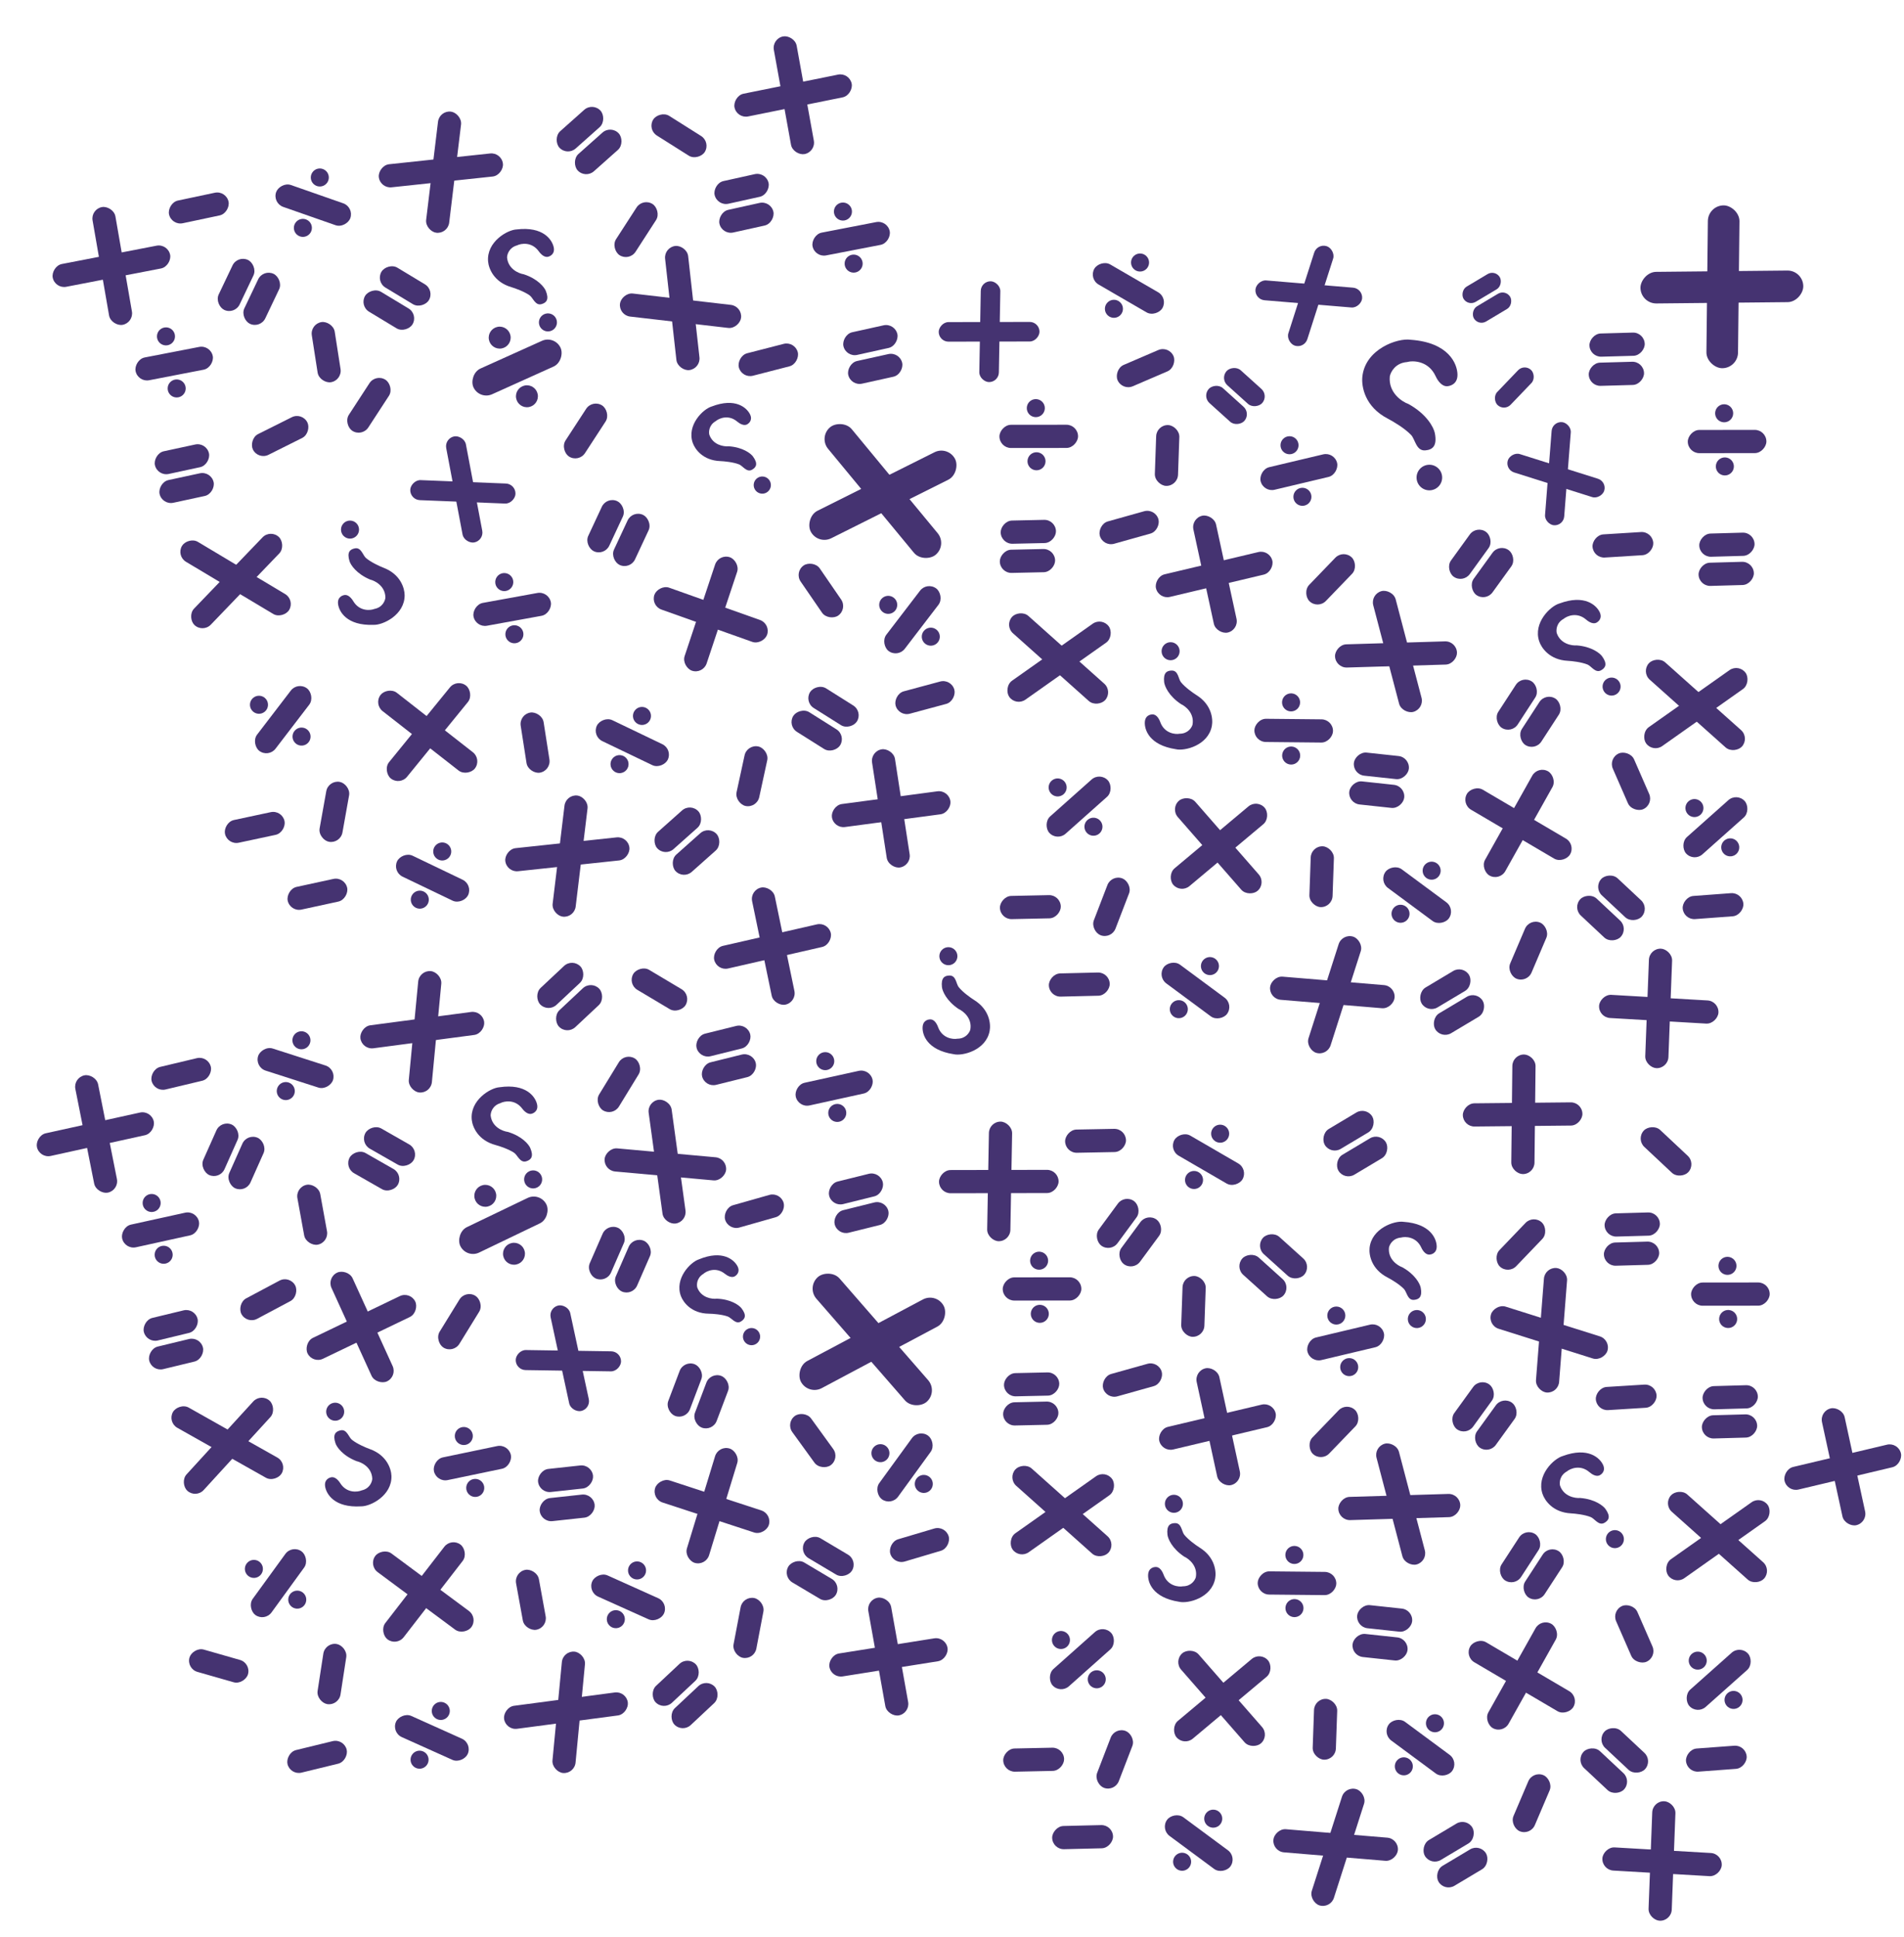 <svg width="1154" height="1174" viewBox="0 0 1154 1174" fill="none" xmlns="http://www.w3.org/2000/svg">
<rect width="36.892" height="14.063" rx="7.032" transform="matrix(0.154 0.988 0.988 -0.154 187.906 196.273)" fill="#453371"/>
<rect width="36.892" height="14.063" rx="7.032" transform="matrix(-0.968 0.249 0.249 0.968 481.774 206.641)" fill="#453371"/>
<rect width="36.892" height="14.063" rx="7.032" transform="matrix(0.566 0.824 0.824 -0.566 481.302 346.656)" fill="#453371"/>
<rect width="36.892" height="14.063" rx="7.032" transform="matrix(-0.965 0.26 0.26 0.965 576.595 411.184)" fill="#453371"/>
<rect width="36.892" height="14.063" rx="7.032" transform="matrix(-0.212 0.977 0.977 0.212 452.767 450.887)" fill="#453371"/>
<rect width="36.892" height="14.063" rx="7.032" transform="matrix(0.154 0.988 0.988 -0.154 314.517 432.895)" fill="#453371"/>
<rect width="36.892" height="14.063" rx="7.032" transform="matrix(-0.176 0.984 0.984 0.176 198.979 472.598)" fill="#453371"/>
<rect width="36.892" height="14.063" rx="7.032" transform="matrix(-0.978 0.209 0.209 0.978 170.978 490.707)" fill="#453371"/>
<rect width="36.892" height="14.063" rx="7.032" transform="matrix(-0.977 0.212 0.212 0.977 208.927 531.148)" fill="#453371"/>
<rect width="36.892" height="14.063" rx="7.032" transform="matrix(-0.546 0.838 0.838 0.546 359.081 241.887)" fill="#453371"/>
<rect width="36.892" height="14.063" rx="7.032" transform="matrix(-0.546 0.838 0.838 0.546 227.77 226.32)" fill="#453371"/>
<rect width="36.892" height="14.063" rx="7.032" transform="matrix(-0.894 0.447 0.447 0.894 183.15 249.695)" fill="#453371"/>
<rect width="36.892" height="14.063" rx="7.032" transform="matrix(-0.978 0.207 0.207 0.978 137.069 115.344)" fill="#453371"/>
<rect width="36.892" height="14.063" rx="7.032" transform="matrix(-0.543 0.84 0.84 0.543 389.622 119.836)" fill="#453371"/>
<rect width="36.892" height="14.063" rx="7.032" transform="matrix(0.846 0.534 0.534 -0.846 392.167 78.379)" fill="#453371"/>
<rect width="33.504" height="14.063" rx="7.032" transform="matrix(0.856 0.517 0.517 -0.856 227.598 170.645)" fill="#453371"/>
<rect width="33.504" height="14.063" rx="7.032" transform="matrix(0.856 0.517 0.517 -0.856 217.681 185.277)" fill="#453371"/>
<rect width="33.504" height="14.063" rx="7.032" transform="matrix(0.43 -0.903 -0.903 -0.43 142.236 190.816)" fill="#453371"/>
<rect width="33.504" height="14.063" rx="7.032" transform="matrix(0.43 -0.903 -0.903 -0.43 157.78 199.238)" fill="#453371"/>
<rect width="33.504" height="14.063" rx="7.032" transform="matrix(0.978 -0.211 -0.211 -0.978 95.377 288.711)" fill="#453371"/>
<rect width="33.504" height="14.063" rx="7.032" transform="matrix(0.978 -0.211 -0.211 -0.978 98.198 306.164)" fill="#453371"/>
<rect width="33.504" height="14.063" rx="7.032" transform="matrix(0.846 0.533 0.533 -0.846 487.261 425.324)" fill="#453371"/>
<rect width="33.504" height="14.063" rx="7.032" transform="matrix(0.846 0.533 0.533 -0.846 477.078 439.777)" fill="#453371"/>
<rect width="33.504" height="14.063" rx="7.032" transform="matrix(0.423 -0.906 -0.906 -0.423 366.31 337.043)" fill="#453371"/>
<rect width="33.504" height="14.063" rx="7.032" transform="matrix(0.423 -0.906 -0.906 -0.423 381.92 345.34)" fill="#453371"/>
<rect width="33.504" height="14.063" rx="7.032" transform="matrix(0.976 -0.216 -0.216 -0.976 512.711 216.59)" fill="#453371"/>
<rect width="33.504" height="14.063" rx="7.032" transform="matrix(0.976 -0.216 -0.216 -0.976 515.632 234.023)" fill="#453371"/>
<rect width="33.504" height="14.063" rx="7.032" transform="matrix(0.976 -0.216 -0.216 -0.976 434.646 124.98)" fill="#453371"/>
<rect width="33.504" height="14.063" rx="7.032" transform="matrix(0.976 -0.216 -0.216 -0.976 437.567 142.414)" fill="#453371"/>
<rect width="33.504" height="14.063" rx="7.032" transform="matrix(0.747 -0.665 -0.665 -0.747 343.667 94.664)" fill="#453371"/>
<rect width="33.504" height="14.063" rx="7.032" transform="matrix(0.747 -0.665 -0.665 -0.747 354.729 108.453)" fill="#453371"/>
<rect width="33.504" height="14.063" rx="7.032" transform="matrix(0.747 -0.665 -0.665 -0.747 402.965 519.246)" fill="#453371"/>
<rect width="33.504" height="14.063" rx="7.032" transform="matrix(0.747 -0.665 -0.665 -0.747 414.027 533.035)" fill="#453371"/>
<rect width="72.475" height="14.063" rx="7.032" transform="matrix(-0.982 0.19 0.19 0.982 101.785 147.551)" fill="#453371"/>
<rect width="72.475" height="14.063" rx="7.032" transform="matrix(0.171 0.985 0.985 -0.171 54.913 126.68)" fill="#453371"/>
<rect width="72.475" height="14.063" rx="7.032" transform="matrix(-0.788 -0.616 -0.616 0.788 292.135 460.191)" fill="#453371"/>
<rect width="72.475" height="14.063" rx="7.032" transform="matrix(-0.631 0.775 0.775 0.631 277.12 411.129)" fill="#453371"/>
<rect width="72.475" height="14.063" rx="7.032" transform="matrix(-0.152 -0.988 -0.988 0.152 552.4 524.629)" fill="#453371"/>
<rect width="72.475" height="14.063" rx="7.032" transform="matrix(-0.991 0.132 0.132 0.991 575.103 478.617)" fill="#453371"/>
<rect width="72.475" height="14.063" rx="7.032" transform="matrix(-0.98 0.198 0.198 0.98 514.808 43.824)" fill="#453371"/>
<rect width="72.475" height="14.063" rx="7.032" transform="matrix(0.178 0.984 0.984 -0.178 467.774 23.32)" fill="#453371"/>
<rect width="63.836" height="12.146" rx="6.073" transform="matrix(-0.999 -0.04 -0.04 0.999 312.668 293.273)" fill="#453371"/>
<rect width="65.371" height="12.146" rx="6.073" transform="matrix(0.186 0.983 0.983 -0.186 269.319 265.594)" fill="#453371"/>
<rect width="73.91" height="14.063" rx="7.032" transform="matrix(-0.993 -0.115 -0.115 0.993 449.965 185.574)" fill="#453371"/>
<rect width="75.687" height="14.063" rx="7.032" transform="matrix(0.111 0.994 0.994 -0.111 402.334 149.832)" fill="#453371"/>
<rect width="97.963" height="18.64" rx="9.32" transform="matrix(-0.894 0.447 0.447 0.894 574.735 269.898)" fill="#453371"/>
<rect width="100.319" height="18.64" rx="9.32" transform="matrix(0.637 0.771 0.771 -0.637 495.966 264.828)" fill="#453371"/>
<rect width="73.91" height="14.063" rx="7.032" transform="matrix(-0.693 0.721 0.721 0.693 163.987 320.586)" fill="#453371"/>
<rect width="75.687" height="14.063" rx="7.032" transform="matrix(0.858 0.513 0.513 -0.858 106.702 336.852)" fill="#453371"/>
<rect width="73.91" height="14.063" rx="7.032" transform="matrix(-0.12 0.993 0.993 0.12 342.98 481.266)" fill="#453371"/>
<rect width="75.687" height="14.063" rx="7.032" transform="matrix(0.994 -0.106 -0.106 -0.994 307.001 528.719)" fill="#453371"/>
<rect width="73.91" height="14.063" rx="7.032" transform="matrix(-0.12 0.993 0.993 0.12 266.316 66.805)" fill="#453371"/>
<rect width="75.687" height="14.063" rx="7.032" transform="matrix(0.994 -0.106 -0.106 -0.994 230.337 114.258)" fill="#453371"/>
<rect width="57.946" height="17.104" rx="8.552" transform="matrix(-0.912 0.411 0.411 0.912 336.267 203.031)" fill="#453371"/>
<circle cx="6.651" cy="6.651" r="6.651" transform="matrix(-0.982 0.189 0.189 0.982 308.136 196.824)" fill="#453371"/>
<circle cx="6.651" cy="6.651" r="6.651" transform="matrix(-0.982 0.189 0.189 0.982 324.64 232.355)" fill="#453371"/>
<rect width="47.645" height="14.063" rx="7.032" transform="matrix(-0.944 -0.33 -0.33 0.944 214.658 125.527)" fill="#453371"/>
<circle cx="5.469" cy="5.469" r="5.469" transform="matrix(-0.842 -0.539 -0.539 0.842 201.387 105.906)" fill="#453371"/>
<circle cx="5.469" cy="5.469" r="5.469" transform="matrix(-0.842 -0.539 -0.539 0.842 191.128 136.441)" fill="#453371"/>
<rect width="47.645" height="14.063" rx="7.032" transform="matrix(-0.982 0.19 0.19 0.982 127.626 208.902)" fill="#453371"/>
<circle cx="5.469" cy="5.469" r="5.469" transform="matrix(-0.999 -0.042 -0.042 0.999 106.289 198.621)" fill="#453371"/>
<circle cx="5.469" cy="5.469" r="5.469" transform="matrix(-0.999 -0.042 -0.042 0.999 112.78 230.172)" fill="#453371"/>
<rect width="47.645" height="14.063" rx="7.032" transform="matrix(-0.982 0.19 0.19 0.982 537.927 133.254)" fill="#453371"/>
<circle cx="5.469" cy="5.469" r="5.469" transform="matrix(-0.999 -0.042 -0.042 0.999 516.59 122.973)" fill="#453371"/>
<circle cx="5.469" cy="5.469" r="5.469" transform="matrix(-0.999 -0.042 -0.042 0.999 523.081 154.523)" fill="#453371"/>
<rect width="47.645" height="14.063" rx="7.032" transform="matrix(-0.608 0.794 0.794 0.608 561.909 352.379)" fill="#453371"/>
<circle cx="5.469" cy="5.469" r="5.469" transform="matrix(-0.775 0.632 0.632 0.775 539.128 358.855)" fill="#453371"/>
<circle cx="5.469" cy="5.469" r="5.469" transform="matrix(-0.775 0.632 0.632 0.775 564.929 378.141)" fill="#453371"/>
<rect width="47.645" height="14.063" rx="7.032" transform="matrix(-0.608 0.794 0.794 0.608 180.528 412.926)" fill="#453371"/>
<circle cx="5.469" cy="5.469" r="5.469" transform="matrix(-0.775 0.632 0.632 0.775 157.747 419.402)" fill="#453371"/>
<circle cx="5.469" cy="5.469" r="5.469" transform="matrix(-0.775 0.632 0.632 0.775 183.548 438.688)" fill="#453371"/>
<rect width="47.645" height="14.063" rx="7.032" transform="matrix(-0.984 0.179 0.179 0.984 332.612 358.094)" fill="#453371"/>
<circle cx="5.469" cy="5.469" r="5.469" transform="matrix(-0.999 -0.053 -0.053 0.999 311.389 347.574)" fill="#453371"/>
<circle cx="5.469" cy="5.469" r="5.469" transform="matrix(-0.999 -0.053 -0.053 0.999 317.524 379.199)" fill="#453371"/>
<rect width="47.645" height="14.063" rx="7.032" transform="matrix(-0.902 -0.433 -0.433 0.902 407.785 454.039)" fill="#453371"/>
<circle cx="5.469" cy="5.469" r="5.469" transform="matrix(-0.777 -0.629 -0.629 0.777 396.785 433.066)" fill="#453371"/>
<circle cx="5.469" cy="5.469" r="5.469" transform="matrix(-0.777 -0.629 -0.629 0.777 383.187 462.266)" fill="#453371"/>
<rect width="47.645" height="14.063" rx="7.032" transform="matrix(-0.902 -0.433 -0.433 0.902 286.727 536.172)" fill="#453371"/>
<circle cx="5.469" cy="5.469" r="5.469" transform="matrix(-0.777 -0.629 -0.629 0.777 275.726 515.199)" fill="#453371"/>
<circle cx="5.469" cy="5.469" r="5.469" transform="matrix(-0.777 -0.629 -0.629 0.777 262.128 544.398)" fill="#453371"/>
<circle cx="5.469" cy="5.469" r="5.469" transform="matrix(-0.982 0.189 0.189 0.982 216.48 314.547)" fill="#453371"/>
<path d="M215.123 332.308C218.959 331.571 219.917 336.555 221.819 338.178C224.863 340.775 230.209 343.196 232.501 344.081C242.811 348.063 245.225 356.491 245.244 360.73C245.297 372.654 232.033 378.911 226.416 378.664C209.986 379.275 205.484 370.487 204.904 366.09C204.324 361.694 207.857 360.753 208.624 360.606C210.926 360.164 212.935 362.352 214.111 364.322C217.864 370.602 224.49 370.018 226.949 369.015C231.86 368.072 233.421 364.059 233.589 362.17C233.519 355.183 227.384 351.959 224.325 351.221C216.016 347.726 212.543 342.347 211.845 340.094C210.169 334.688 212.054 332.897 215.123 332.308Z" fill="#453371"/>
<circle cx="5.212" cy="5.212" r="5.212" transform="matrix(0.867 -0.498 -0.498 -0.867 460.096 301.082)" fill="#453371"/>
<path d="M455.815 284.651C452.585 286.504 450.178 282.309 447.961 281.435C444.413 280.037 438.845 279.512 436.504 279.424C425.978 279.029 421.192 272.181 419.861 268.366C416.119 257.635 426.136 247.886 431.274 246.369C445.894 240.728 452.674 247.253 454.559 251.037C456.443 254.82 453.551 256.762 452.905 257.132C450.968 258.244 448.479 256.894 446.809 255.484C441.481 250.986 435.689 253.565 433.783 255.231C429.65 257.602 429.485 261.703 429.92 263.457C432.147 269.733 438.676 270.738 441.662 270.455C450.233 271.031 455.03 274.804 456.357 276.618C459.542 280.971 458.398 283.169 455.815 284.651Z" fill="#453371"/>
<circle cx="5.469" cy="5.469" r="5.469" transform="matrix(0.963 -0.269 -0.269 -0.963 328.301 202.125)" fill="#453371"/>
<path d="M328.191 184.311C324.429 185.361 323.063 180.473 321.034 179.013C317.786 176.675 312.259 174.704 309.901 174.01C299.298 170.892 296.198 162.692 295.829 158.468C294.793 146.59 307.496 139.26 313.114 139.043C329.438 137.079 334.65 145.466 335.59 149.8C336.53 154.135 333.087 155.363 332.335 155.573C330.077 156.203 327.895 154.188 326.56 152.323C322.303 146.373 315.747 147.501 313.379 148.703C308.563 150.048 307.337 154.176 307.326 156.072C307.972 163.03 314.352 165.737 317.461 166.22C326.03 169.019 329.935 174.093 330.816 176.28C332.931 181.53 331.201 183.47 328.191 184.311Z" fill="#453371"/>
<rect width="72.475" height="14.063" rx="7.032" transform="matrix(0.316 -0.949 -0.949 -0.316 426.08 408.688)" fill="#453371"/>
<rect width="72.475" height="14.063" rx="7.032" transform="matrix(-0.942 -0.335 -0.335 0.942 467.269 378.09)" fill="#453371"/>
<rect width="36.892" height="14.063" rx="7.032" transform="matrix(-0.035 0.999 0.999 0.035 700.985 257.355)" fill="#453371"/>
<rect width="36.892" height="14.063" rx="7.032" transform="matrix(-0.998 0.062 0.062 0.998 1001.6 321.988)" fill="#453371"/>
<rect width="36.892" height="14.063" rx="7.032" transform="matrix(0.4 0.916 0.916 -0.4 974.723 459.402)" fill="#453371"/>
<rect width="36.892" height="14.063" rx="7.032" transform="matrix(-0.997 0.074 0.074 0.997 1056.13 540.75)" fill="#453371"/>
<rect width="36.892" height="14.063" rx="7.032" transform="matrix(-0.392 0.92 0.92 0.392 927.034 556.375)" fill="#453371"/>
<rect width="36.892" height="14.063" rx="7.032" transform="matrix(-0.035 0.999 0.999 0.035 794.662 512.621)" fill="#453371"/>
<rect width="36.892" height="14.063" rx="7.032" transform="matrix(-0.359 0.933 0.933 0.359 673.709 529.812)" fill="#453371"/>
<rect width="36.892" height="14.063" rx="7.032" transform="matrix(-1 0.021 0.021 1 642.793 542.312)" fill="#453371"/>
<rect width="36.892" height="14.063" rx="7.032" transform="matrix(-1 0.024 0.024 1 672.43 589.188)" fill="#453371"/>
<rect width="36.892" height="14.063" rx="7.032" transform="matrix(-0.694 0.72 0.72 0.694 814.218 332.926)" fill="#453371"/>
<rect width="36.892" height="14.063" rx="7.032" transform="matrix(-0.963 0.27 0.27 0.963 700.221 307.926)" fill="#453371"/>
<rect width="36.892" height="14.063" rx="7.032" transform="matrix(-0.919 0.395 0.395 0.919 708.481 209.355)" fill="#453371"/>
<rect width="29.393" height="11.204" rx="5.602" transform="matrix(-0.692 0.722 0.722 0.692 923.95 220.355)" fill="#453371"/>
<rect width="28.985" height="12.166" rx="6.083" transform="matrix(0.743 0.67 0.67 -0.743 739.363 229.395)" fill="#453371"/>
<rect width="28.985" height="12.166" rx="6.083" transform="matrix(0.743 0.67 0.67 -0.743 728.546 240.207)" fill="#453371"/>
<rect width="33.504" height="14.063" rx="7.032" transform="matrix(1 -0.022 -0.022 -1 606.662 329.68)" fill="#453371"/>
<rect width="33.504" height="14.063" rx="7.032" transform="matrix(1 -0.022 -0.022 -1 606.14 347.352)" fill="#453371"/>
<rect width="33.504" height="14.063" rx="7.032" transform="matrix(0.994 0.107 0.107 -0.994 819.828 469.316)" fill="#453371"/>
<rect width="33.504" height="14.063" rx="7.032" transform="matrix(0.994 0.107 0.107 -0.994 817.027 486.77)" fill="#453371"/>
<rect width="33.504" height="14.063" rx="7.032" transform="matrix(0.545 -0.838 -0.838 -0.545 916.074 444.898)" fill="#453371"/>
<rect width="33.504" height="14.063" rx="7.032" transform="matrix(0.545 -0.838 -0.838 -0.545 930.375 455.289)" fill="#453371"/>
<rect width="33.504" height="14.063" rx="7.032" transform="matrix(0.73 0.683 0.683 -0.73 965.731 537.781)" fill="#453371"/>
<rect width="33.504" height="14.063" rx="7.032" transform="matrix(0.73 0.683 0.683 -0.73 953.004 550.051)" fill="#453371"/>
<rect width="33.504" height="14.063" rx="7.032" transform="matrix(0.586 -0.81 -0.81 -0.586 886.715 353.582)" fill="#453371"/>
<rect width="33.504" height="14.063" rx="7.032" transform="matrix(0.586 -0.81 -0.81 -0.586 900.479 364.672)" fill="#453371"/>
<rect width="33.504" height="14.063" rx="7.032" transform="matrix(1 -0.028 -0.028 -1 1030.11 337.598)" fill="#453371"/>
<rect width="33.504" height="14.063" rx="7.032" transform="matrix(1 -0.028 -0.028 -1 1029.69 355.27)" fill="#453371"/>
<rect width="33.504" height="14.063" rx="7.032" transform="matrix(1 -0.028 -0.028 -1 963.547 216.359)" fill="#453371"/>
<rect width="33.504" height="14.063" rx="7.032" transform="matrix(1 -0.028 -0.028 -1 963.125 234.031)" fill="#453371"/>
<rect width="25.56" height="10.729" rx="5.364" transform="matrix(0.859 -0.513 -0.513 -0.859 889.791 185.668)" fill="#453371"/>
<rect width="25.56" height="10.729" rx="5.364" transform="matrix(0.859 -0.513 -0.513 -0.859 896.092 197.59)" fill="#453371"/>
<rect width="33.504" height="14.063" rx="7.032" transform="matrix(0.859 -0.513 -0.513 -0.859 865.229 614.105)" fill="#453371"/>
<rect width="33.504" height="14.063" rx="7.032" transform="matrix(0.859 -0.513 -0.513 -0.859 873.49 629.738)" fill="#453371"/>
<rect width="72.475" height="14.063" rx="7.032" transform="matrix(-0.973 0.231 0.231 0.973 769.526 332.926)" fill="#453371"/>
<rect width="72.475" height="14.063" rx="7.032" transform="matrix(0.212 0.977 0.977 -0.212 721.825 314.027)" fill="#453371"/>
<rect width="61.081" height="11.852" rx="5.926" transform="matrix(-1 0.002 0.002 1 630.019 195.086)" fill="#453371"/>
<rect width="61.081" height="11.852" rx="5.926" transform="matrix(-0.018 1 1 0.018 594.545 170.355)" fill="#453371"/>
<rect width="72.475" height="14.063" rx="7.032" transform="matrix(-0.658 -0.753 -0.753 0.658 767.531 535.207)" fill="#453371"/>
<rect width="72.475" height="14.063" rx="7.032" transform="matrix(-0.766 0.642 0.642 0.766 762.044 484.191)" fill="#453371"/>
<rect width="72.475" height="14.063" rx="7.032" transform="matrix(0.489 -0.872 -0.872 -0.489 908.921 534.043)" fill="#453371"/>
<rect width="72.475" height="14.063" rx="7.032" transform="matrix(-0.862 -0.507 -0.507 0.862 955.142 511.766)" fill="#453371"/>
<rect width="72.475" height="14.063" rx="7.032" transform="matrix(0.038 -0.999 -0.999 -0.038 1010.96 647.586)" fill="#453371"/>
<rect width="72.475" height="14.063" rx="7.032" transform="matrix(-0.998 -0.058 -0.058 0.998 1041.94 606.688)" fill="#453371"/>
<rect width="98.683" height="19.149" rx="9.574" transform="matrix(-1 0.01 0.01 1 1092.86 163.855)" fill="#453371"/>
<rect width="98.683" height="19.149" rx="9.574" transform="matrix(-0.011 1 1 0.011 1035.23 124.355)" fill="#453371"/>
<rect width="73.91" height="14.063" rx="7.032" transform="matrix(-1 0.03 0.03 1 882.849 388.465)" fill="#453371"/>
<rect width="75.687" height="14.063" rx="7.032" transform="matrix(0.254 0.967 0.967 -0.254 830.534 360.016)" fill="#453371"/>
<rect width="61.219" height="11.648" rx="5.824" transform="matrix(-0.954 -0.301 -0.301 0.954 974.041 291.871)" fill="#453371"/>
<rect width="62.691" height="11.648" rx="5.824" transform="matrix(-0.078 0.997 0.997 0.078 940.88 255.355)" fill="#453371"/>
<rect width="73.91" height="14.063" rx="7.032" transform="matrix(-0.817 0.577 0.577 0.817 1053.98 402.055)" fill="#453371"/>
<rect width="75.687" height="14.063" rx="7.032" transform="matrix(0.746 0.666 0.666 -0.746 994.654 407.219)" fill="#453371"/>
<rect width="73.91" height="14.063" rx="7.032" transform="matrix(-0.817 0.577 0.577 0.817 668.027 373.926)" fill="#453371"/>
<rect width="75.687" height="14.063" rx="7.032" transform="matrix(0.746 0.666 0.666 -0.746 608.701 379.09)" fill="#453371"/>
<rect width="73.91" height="14.063" rx="7.032" transform="matrix(-0.305 0.952 0.952 0.305 813.488 565.492)" fill="#453371"/>
<rect width="75.687" height="14.063" rx="7.032" transform="matrix(0.997 0.083 0.083 -0.997 769.202 605.305)" fill="#453371"/>
<rect width="63.318" height="12.048" rx="6.024" transform="matrix(-0.305 0.952 0.952 0.305 798.362 147.355)" fill="#453371"/>
<rect width="64.841" height="12.048" rx="6.024" transform="matrix(0.997 0.083 0.083 -0.997 760.425 181.461)" fill="#453371"/>
<rect width="47.645" height="14.063" rx="7.032" transform="matrix(-0.973 0.231 0.231 0.973 808.79 273.73)" fill="#453371"/>
<circle cx="5.469" cy="5.469" r="5.469" transform="matrix(-1 0 0 1 787.04 264.355)" fill="#453371"/>
<circle cx="5.469" cy="5.469" r="5.469" transform="matrix(-1 0 0 1 794.853 295.605)" fill="#453371"/>
<rect width="47.645" height="14.063" rx="7.032" transform="matrix(-0.865 -0.502 -0.502 0.865 708.039 180.656)" fill="#453371"/>
<circle cx="5.469" cy="5.469" r="5.469" transform="matrix(-0.726 -0.688 -0.688 0.726 698.71 158.883)" fill="#453371"/>
<circle cx="5.469" cy="5.469" r="5.469" transform="matrix(-0.726 -0.688 -0.688 0.726 682.875 186.934)" fill="#453371"/>
<rect width="47.645" height="14.063" rx="7.032" transform="matrix(-1 0.001 0.001 1 653.39 257.391)" fill="#453371"/>
<circle cx="5.469" cy="5.469" r="5.469" transform="matrix(-0.973 -0.23 -0.23 0.973 634.377 243.266)" fill="#453371"/>
<circle cx="5.469" cy="5.469" r="5.469" transform="matrix(-0.973 -0.23 -0.23 0.973 634.798 275.473)" fill="#453371"/>
<rect width="47.645" height="14.063" rx="7.032" transform="matrix(-1 0.001 0.001 1 1070.59 260.516)" fill="#453371"/>
<circle cx="5.469" cy="5.469" r="5.469" transform="matrix(-0.973 -0.23 -0.23 0.973 1051.58 246.391)" fill="#453371"/>
<circle cx="5.469" cy="5.469" r="5.469" transform="matrix(-0.973 -0.23 -0.23 0.973 1052 278.598)" fill="#453371"/>
<rect width="47.645" height="14.063" rx="7.032" transform="matrix(-0.747 0.665 0.665 0.747 1052.8 480.227)" fill="#453371"/>
<circle cx="5.469" cy="5.469" r="5.469" transform="matrix(-0.88 0.474 0.474 0.88 1029.21 482.293)" fill="#453371"/>
<circle cx="5.469" cy="5.469" r="5.469" transform="matrix(-0.88 0.474 0.474 0.88 1050.91 506.098)" fill="#453371"/>
<rect width="47.645" height="14.063" rx="7.032" transform="matrix(-0.747 0.665 0.665 0.747 666.848 467.727)" fill="#453371"/>
<circle cx="5.469" cy="5.469" r="5.469" transform="matrix(-0.88 0.474 0.474 0.88 643.254 469.793)" fill="#453371"/>
<circle cx="5.469" cy="5.469" r="5.469" transform="matrix(-0.88 0.474 0.474 0.88 664.953 493.598)" fill="#453371"/>
<rect width="47.645" height="14.063" rx="7.032" transform="matrix(-1 -0.01 -0.01 1 807.992 436)" fill="#453371"/>
<circle cx="5.469" cy="5.469" r="5.469" transform="matrix(-0.971 -0.241 -0.241 0.971 789.137 421.664)" fill="#453371"/>
<circle cx="5.469" cy="5.469" r="5.469" transform="matrix(-0.971 -0.241 -0.241 0.971 789.196 453.879)" fill="#453371"/>
<rect width="47.645" height="14.063" rx="7.032" transform="matrix(-0.804 -0.595 -0.595 0.804 882.265 550.984)" fill="#453371"/>
<circle cx="5.469" cy="5.469" r="5.469" transform="matrix(-0.644 -0.765 -0.765 0.644 875.419 528.312)" fill="#453371"/>
<circle cx="5.469" cy="5.469" r="5.469" transform="matrix(-0.644 -0.765 -0.765 0.644 856.556 554.422)" fill="#453371"/>
<rect width="47.645" height="14.063" rx="7.032" transform="matrix(-0.804 -0.595 -0.595 0.804 747.885 608.801)" fill="#453371"/>
<circle cx="5.469" cy="5.469" r="5.469" transform="matrix(-0.644 -0.765 -0.765 0.644 741.039 586.129)" fill="#453371"/>
<circle cx="5.469" cy="5.469" r="5.469" transform="matrix(-0.644 -0.765 -0.765 0.644 722.175 612.238)" fill="#453371"/>
<circle cx="5.469" cy="5.469" r="5.469" transform="matrix(-1 0 0 1 714.963 389.18)" fill="#453371"/>
<path d="M710.277 406.367C714.184 406.367 714.184 411.442 715.745 413.395C718.245 416.52 723.038 419.906 725.122 421.208C734.496 427.064 735.276 435.796 734.495 439.962C732.297 451.682 718.09 455.324 712.621 454.022C696.371 451.522 693.608 442.042 693.868 437.615C694.128 433.188 697.774 432.931 698.556 432.931C700.9 432.931 702.459 435.459 703.243 437.615C705.743 444.49 712.361 445.167 714.965 444.647C719.965 444.647 722.256 441.001 722.777 439.178C724.027 432.302 718.61 427.979 715.745 426.677C708.245 421.677 705.849 415.739 705.589 413.395C704.964 407.77 707.152 406.367 710.277 406.367Z" fill="#453371"/>
<circle cx="5.469" cy="5.469" r="5.469" transform="matrix(-1 0 0 1 580.279 574)" fill="#453371"/>
<path d="M575.594 591.188C579.5 591.188 579.5 596.263 581.062 598.215C583.561 601.341 588.354 604.726 590.438 606.028C599.812 611.884 600.592 620.616 599.811 624.783C597.614 636.502 583.407 640.144 577.938 638.842C561.687 636.342 558.924 626.863 559.184 622.435C559.445 618.008 563.091 617.751 563.872 617.751C566.216 617.751 567.776 620.28 568.56 622.435C571.06 629.311 577.677 629.988 580.282 629.467C585.282 629.467 587.573 625.821 588.093 623.998C589.343 617.123 583.927 612.799 581.062 611.497C573.561 606.497 571.166 600.559 570.905 598.215C570.28 592.59 572.469 591.188 575.594 591.188Z" fill="#453371"/>
<circle cx="5.469" cy="5.469" r="5.469" transform="matrix(0.874 -0.486 -0.486 -0.874 974.649 423.516)" fill="#453371"/>
<path d="M970.386 406.215C966.972 408.113 964.505 403.678 962.191 402.731C958.488 401.215 952.653 400.586 950.199 400.461C939.161 399.9 934.235 392.648 932.892 388.627C929.116 377.317 939.761 367.229 945.173 365.708C960.59 359.994 967.613 366.935 969.537 370.93C971.461 374.926 968.4 376.923 967.717 377.303C965.669 378.442 963.077 376.991 961.344 375.488C955.817 370.695 949.705 373.32 947.682 375.041C943.312 377.471 943.082 381.771 943.514 383.617C945.763 390.233 952.598 391.378 955.735 391.124C964.72 391.848 969.7 395.872 971.067 397.794C974.348 402.406 973.117 404.696 970.386 406.215Z" fill="#453371"/>
<circle cx="7.751" cy="7.751" r="7.751" transform="matrix(0.997 -0.082 -0.082 -0.997 859.232 297.758)" fill="#453371"/>
<path d="M863.841 272.933C858.324 273.389 857.731 266.221 855.297 263.646C851.402 259.524 844.237 255.302 841.141 253.707C827.218 246.531 825.096 234.29 825.712 228.314C827.447 211.505 847.086 204.701 854.962 205.901C878.206 207.533 883.217 220.599 883.366 226.882C883.516 233.166 878.396 233.954 877.293 234.046C873.982 234.319 871.484 230.931 870.125 227.978C865.79 218.559 856.365 218.376 852.747 219.416C845.685 220 842.876 225.418 842.353 228.053C841.391 237.91 849.547 243.382 853.745 244.887C864.923 251.073 869 259.179 869.642 262.459C871.182 270.331 868.255 272.568 863.841 272.933Z" fill="#453371"/>
<rect width="36.892" height="14.063" rx="7.032" transform="matrix(-0.035 0.999 0.999 0.035 716.972 773.027)" fill="#453371"/>
<rect width="36.892" height="14.063" rx="7.032" transform="matrix(-0.998 0.062 0.062 0.998 1003.6 838.656)" fill="#453371"/>
<rect width="36.892" height="14.063" rx="7.032" transform="matrix(0.4 0.916 0.916 -0.4 976.723 976.066)" fill="#453371"/>
<rect width="36.892" height="14.063" rx="7.032" transform="matrix(-0.997 0.074 0.074 0.997 1058.13 1057.41)" fill="#453371"/>
<rect width="36.892" height="14.063" rx="7.032" transform="matrix(-0.392 0.92 0.92 0.392 929.035 1073.04)" fill="#453371"/>
<rect width="36.892" height="14.063" rx="7.032" transform="matrix(-0.035 0.999 0.999 0.035 796.663 1029.29)" fill="#453371"/>
<rect width="36.892" height="14.063" rx="7.032" transform="matrix(-0.359 0.933 0.933 0.359 675.71 1046.48)" fill="#453371"/>
<rect width="36.892" height="14.063" rx="7.032" transform="matrix(-1 0.021 0.021 1 644.794 1058.98)" fill="#453371"/>
<rect width="36.892" height="14.063" rx="7.032" transform="matrix(-1 0.024 0.024 1 674.431 1105.86)" fill="#453371"/>
<rect width="36.892" height="14.063" rx="7.032" transform="matrix(-0.694 0.72 0.72 0.694 816.219 849.594)" fill="#453371"/>
<rect width="36.892" height="14.063" rx="7.032" transform="matrix(-0.963 0.27 0.27 0.963 702.222 824.59)" fill="#453371"/>
<rect width="36.892" height="14.063" rx="7.032" transform="matrix(-1 0.019 0.019 1 682.317 683.961)" fill="#453371"/>
<rect width="36.892" height="14.063" rx="7.032" transform="matrix(-0.692 0.722 0.722 0.692 929.486 736.02)" fill="#453371"/>
<rect width="36.892" height="14.063" rx="7.032" transform="matrix(0.73 0.684 0.684 -0.73 991.5 690.266)" fill="#453371"/>
<rect width="33.504" height="14.063" rx="7.032" transform="matrix(0.743 0.67 0.67 -0.743 760.787 755.348)" fill="#453371"/>
<rect width="33.504" height="14.063" rx="7.032" transform="matrix(0.743 0.67 0.67 -0.743 748.286 767.848)" fill="#453371"/>
<rect width="33.504" height="14.063" rx="7.032" transform="matrix(0.593 -0.805 -0.805 -0.593 673.152 759.051)" fill="#453371"/>
<rect width="33.504" height="14.063" rx="7.032" transform="matrix(0.593 -0.805 -0.805 -0.593 686.828 770.254)" fill="#453371"/>
<rect width="33.504" height="14.063" rx="7.032" transform="matrix(1 -0.022 -0.022 -1 608.663 846.348)" fill="#453371"/>
<rect width="33.504" height="14.063" rx="7.032" transform="matrix(1 -0.022 -0.022 -1 608.141 864.02)" fill="#453371"/>
<rect width="33.504" height="14.063" rx="7.032" transform="matrix(0.994 0.107 0.107 -0.994 821.829 985.98)" fill="#453371"/>
<rect width="33.504" height="14.063" rx="7.032" transform="matrix(0.994 0.107 0.107 -0.994 819.028 1003.43)" fill="#453371"/>
<rect width="33.504" height="14.063" rx="7.032" transform="matrix(0.545 -0.838 -0.838 -0.545 918.075 961.566)" fill="#453371"/>
<rect width="33.504" height="14.063" rx="7.032" transform="matrix(0.545 -0.838 -0.838 -0.545 932.376 971.957)" fill="#453371"/>
<rect width="33.504" height="14.063" rx="7.032" transform="matrix(0.73 0.683 0.683 -0.73 967.732 1054.45)" fill="#453371"/>
<rect width="33.504" height="14.063" rx="7.032" transform="matrix(0.73 0.683 0.683 -0.73 955.005 1066.72)" fill="#453371"/>
<rect width="33.504" height="14.063" rx="7.032" transform="matrix(0.586 -0.81 -0.81 -0.586 888.716 870.25)" fill="#453371"/>
<rect width="33.504" height="14.063" rx="7.032" transform="matrix(0.586 -0.81 -0.81 -0.586 902.48 881.34)" fill="#453371"/>
<rect width="33.504" height="14.063" rx="7.032" transform="matrix(1 -0.028 -0.028 -1 1032.11 854.262)" fill="#453371"/>
<rect width="33.504" height="14.063" rx="7.032" transform="matrix(1 -0.028 -0.028 -1 1031.69 871.934)" fill="#453371"/>
<rect width="33.504" height="14.063" rx="7.032" transform="matrix(1 -0.028 -0.028 -1 972.731 749.57)" fill="#453371"/>
<rect width="33.504" height="14.063" rx="7.032" transform="matrix(1 -0.028 -0.028 -1 972.31 767.242)" fill="#453371"/>
<rect width="33.504" height="14.063" rx="7.032" transform="matrix(0.859 -0.513 -0.513 -0.859 806.551 699.855)" fill="#453371"/>
<rect width="33.504" height="14.063" rx="7.032" transform="matrix(0.859 -0.513 -0.513 -0.859 814.813 715.488)" fill="#453371"/>
<rect width="33.504" height="14.063" rx="7.032" transform="matrix(0.859 -0.513 -0.513 -0.859 867.231 1130.77)" fill="#453371"/>
<rect width="33.504" height="14.063" rx="7.032" transform="matrix(0.859 -0.513 -0.513 -0.859 875.492 1146.41)" fill="#453371"/>
<rect width="72.475" height="14.063" rx="7.032" transform="matrix(-0.973 0.231 0.231 0.973 771.528 849.594)" fill="#453371"/>
<rect width="72.475" height="14.063" rx="7.032" transform="matrix(-0.973 0.231 0.231 0.973 1150.51 873.875)" fill="#453371"/>
<rect width="72.475" height="14.063" rx="7.032" transform="matrix(0.212 0.977 0.977 -0.212 723.825 830.695)" fill="#453371"/>
<rect width="72.475" height="14.063" rx="7.032" transform="matrix(0.212 0.977 0.977 -0.212 1102.81 854.977)" fill="#453371"/>
<rect width="72.475" height="14.063" rx="7.032" transform="matrix(-1 0.002 0.002 1 641.59 708.934)" fill="#453371"/>
<rect width="72.475" height="14.063" rx="7.032" transform="matrix(-0.018 1 1 0.018 599.499 679.59)" fill="#453371"/>
<rect width="72.475" height="14.063" rx="7.032" transform="matrix(-0.658 -0.753 -0.753 0.658 769.532 1051.88)" fill="#453371"/>
<rect width="72.475" height="14.063" rx="7.032" transform="matrix(-0.766 0.642 0.642 0.766 764.045 1000.86)" fill="#453371"/>
<rect width="72.475" height="14.063" rx="7.032" transform="matrix(0.489 -0.872 -0.872 -0.489 910.922 1050.71)" fill="#453371"/>
<rect width="72.475" height="14.063" rx="7.032" transform="matrix(-0.862 -0.507 -0.507 0.862 957.143 1028.43)" fill="#453371"/>
<rect width="72.475" height="14.063" rx="7.032" transform="matrix(0.038 -0.999 -0.999 -0.038 1012.97 1164.25)" fill="#453371"/>
<rect width="72.475" height="14.063" rx="7.032" transform="matrix(-0.998 -0.058 -0.058 0.998 1043.94 1123.35)" fill="#453371"/>
<rect width="72.475" height="14.063" rx="7.032" transform="matrix(-1 0.01 0.01 1 959.018 667.973)" fill="#453371"/>
<rect width="72.475" height="14.063" rx="7.032" transform="matrix(-0.011 1 1 0.011 916.697 638.961)" fill="#453371"/>
<rect width="73.91" height="14.063" rx="7.032" transform="matrix(-1 0.03 0.03 1 884.851 905.133)" fill="#453371"/>
<rect width="75.687" height="14.063" rx="7.032" transform="matrix(0.254 0.967 0.967 -0.254 832.535 876.684)" fill="#453371"/>
<rect width="73.91" height="14.063" rx="7.032" transform="matrix(-0.954 -0.301 -0.301 0.954 976.342 811.965)" fill="#453371"/>
<rect width="75.687" height="14.063" rx="7.032" transform="matrix(-0.078 0.997 0.997 0.078 936.31 767.875)" fill="#453371"/>
<rect width="73.91" height="14.063" rx="7.032" transform="matrix(-0.817 0.577 0.577 0.817 1067.37 906.328)" fill="#453371"/>
<rect width="75.687" height="14.063" rx="7.032" transform="matrix(0.746 0.666 0.666 -0.746 1008.04 911.492)" fill="#453371"/>
<rect width="73.91" height="14.063" rx="7.032" transform="matrix(-0.817 0.577 0.577 0.817 670.028 890.594)" fill="#453371"/>
<rect width="75.687" height="14.063" rx="7.032" transform="matrix(0.746 0.666 0.666 -0.746 610.702 895.758)" fill="#453371"/>
<rect width="73.91" height="14.063" rx="7.032" transform="matrix(-0.305 0.952 0.952 0.305 815.489 1082.16)" fill="#453371"/>
<rect width="75.687" height="14.063" rx="7.032" transform="matrix(0.997 0.083 0.083 -0.997 771.203 1121.97)" fill="#453371"/>
<rect width="47.645" height="14.063" rx="7.032" transform="matrix(-0.973 0.231 0.231 0.973 837.154 801.152)" fill="#453371"/>
<circle cx="5.469" cy="5.469" r="5.469" transform="matrix(-1 0 0 1 815.403 791.777)" fill="#453371"/>
<circle cx="5.469" cy="5.469" r="5.469" transform="matrix(-1 0 0 1 823.216 823.027)" fill="#453371"/>
<rect width="47.645" height="14.063" rx="7.032" transform="matrix(-0.865 -0.502 -0.502 0.865 756.591 708.602)" fill="#453371"/>
<circle cx="5.469" cy="5.469" r="5.469" transform="matrix(-0.726 -0.688 -0.688 0.726 747.261 686.828)" fill="#453371"/>
<circle cx="5.469" cy="5.469" r="5.469" transform="matrix(-0.726 -0.688 -0.688 0.726 731.425 714.879)" fill="#453371"/>
<rect width="47.645" height="14.063" rx="7.032" transform="matrix(-1 0.001 0.001 1 655.391 774.059)" fill="#453371"/>
<circle cx="5.469" cy="5.469" r="5.469" transform="matrix(-0.973 -0.23 -0.23 0.973 636.378 759.934)" fill="#453371"/>
<circle cx="5.469" cy="5.469" r="5.469" transform="matrix(-0.973 -0.23 -0.23 0.973 636.799 792.141)" fill="#453371"/>
<rect width="47.645" height="14.063" rx="7.032" transform="matrix(-1 0.001 0.001 1 1072.6 777.184)" fill="#453371"/>
<circle cx="5.469" cy="5.469" r="5.469" transform="matrix(-0.973 -0.23 -0.23 0.973 1053.58 763.059)" fill="#453371"/>
<circle cx="5.469" cy="5.469" r="5.469" transform="matrix(-0.973 -0.23 -0.23 0.973 1054 795.266)" fill="#453371"/>
<rect width="47.645" height="14.063" rx="7.032" transform="matrix(-0.747 0.665 0.665 0.747 1054.8 996.895)" fill="#453371"/>
<circle cx="5.469" cy="5.469" r="5.469" transform="matrix(-0.88 0.474 0.474 0.88 1031.21 998.961)" fill="#453371"/>
<circle cx="5.469" cy="5.469" r="5.469" transform="matrix(-0.88 0.474 0.474 0.88 1052.91 1022.77)" fill="#453371"/>
<rect width="47.645" height="14.063" rx="7.032" transform="matrix(-0.747 0.665 0.665 0.747 668.849 984.395)" fill="#453371"/>
<circle cx="5.469" cy="5.469" r="5.469" transform="matrix(-0.88 0.474 0.474 0.88 645.255 986.461)" fill="#453371"/>
<circle cx="5.469" cy="5.469" r="5.469" transform="matrix(-0.88 0.474 0.474 0.88 666.954 1010.27)" fill="#453371"/>
<rect width="47.645" height="14.063" rx="7.032" transform="matrix(-1 -0.01 -0.01 1 809.993 952.668)" fill="#453371"/>
<circle cx="5.469" cy="5.469" r="5.469" transform="matrix(-0.971 -0.241 -0.241 0.971 791.139 938.332)" fill="#453371"/>
<circle cx="5.469" cy="5.469" r="5.469" transform="matrix(-0.971 -0.241 -0.241 0.971 791.197 970.547)" fill="#453371"/>
<rect width="47.645" height="14.063" rx="7.032" transform="matrix(-0.804 -0.595 -0.595 0.804 884.266 1067.65)" fill="#453371"/>
<circle cx="5.469" cy="5.469" r="5.469" transform="matrix(-0.644 -0.765 -0.765 0.644 877.421 1044.98)" fill="#453371"/>
<circle cx="5.469" cy="5.469" r="5.469" transform="matrix(-0.644 -0.765 -0.765 0.644 858.557 1071.09)" fill="#453371"/>
<rect width="47.645" height="14.063" rx="7.032" transform="matrix(-0.804 -0.595 -0.595 0.804 749.886 1125.47)" fill="#453371"/>
<circle cx="5.469" cy="5.469" r="5.469" transform="matrix(-0.644 -0.765 -0.765 0.644 743.04 1102.8)" fill="#453371"/>
<circle cx="5.469" cy="5.469" r="5.469" transform="matrix(-0.644 -0.765 -0.765 0.644 724.177 1128.91)" fill="#453371"/>
<circle cx="5.469" cy="5.469" r="5.469" transform="matrix(-1 0 0 1 716.963 905.848)" fill="#453371"/>
<path d="M712.278 923.035C716.184 923.035 716.184 928.11 717.746 930.063C720.245 933.188 725.038 936.574 727.122 937.876C736.496 943.732 737.276 952.464 736.495 956.63C734.298 968.35 720.091 971.992 714.622 970.69C698.371 968.19 695.608 958.71 695.868 954.283C696.129 949.856 699.775 949.599 700.556 949.599C702.9 949.599 704.46 952.127 705.244 954.283C707.744 961.158 714.361 961.835 716.966 961.314C721.966 961.314 724.257 957.668 724.777 955.846C726.028 948.97 720.611 944.647 717.746 943.345C710.246 938.345 707.85 932.407 707.589 930.063C706.964 924.438 709.153 923.035 712.278 923.035Z" fill="#453371"/>
<circle cx="5.469" cy="5.469" r="5.469" transform="matrix(0.874 -0.486 -0.486 -0.874 976.65 940.18)" fill="#453371"/>
<path d="M972.387 922.879C968.973 924.778 966.506 920.342 964.192 919.395C960.489 917.879 954.654 917.25 952.2 917.125C941.162 916.564 936.236 909.312 934.893 905.291C931.117 893.981 941.762 883.893 947.174 882.372C962.591 876.658 969.614 883.599 971.538 887.595C973.462 891.59 970.401 893.587 969.718 893.967C967.67 895.106 965.078 893.655 963.345 892.152C957.818 887.359 951.706 889.984 949.683 891.705C945.313 894.135 945.083 898.435 945.515 900.281C947.764 906.897 954.599 908.042 957.736 907.788C966.721 908.512 971.701 912.536 973.068 914.458C976.349 919.07 975.118 921.36 972.387 922.879Z" fill="#453371"/>
<circle cx="5.469" cy="5.469" r="5.469" transform="matrix(0.997 -0.082 -0.082 -0.997 853.741 805.262)" fill="#453371"/>
<path d="M856.995 787.746C853.102 788.068 852.683 783.01 850.966 781.193C848.217 778.285 843.161 775.306 840.977 774.18C831.152 769.117 829.655 760.479 830.09 756.262C831.314 744.401 845.172 739.6 850.73 740.447C867.131 741.599 870.667 750.818 870.772 755.252C870.877 759.686 867.265 760.242 866.486 760.307C864.151 760.5 862.387 758.109 861.428 756.025C858.37 749.379 851.719 749.25 849.167 749.984C844.184 750.396 842.201 754.218 841.833 756.078C841.154 763.033 846.908 766.895 849.871 767.956C857.758 772.321 860.635 778.041 861.088 780.356C862.175 785.91 860.109 787.489 856.995 787.746Z" fill="#453371"/>
<rect width="36.892" height="14.063" rx="7.032" transform="matrix(0.179 0.984 0.984 -0.179 179.007 719.25)" fill="#453371"/>
<rect width="36.892" height="14.063" rx="7.032" transform="matrix(-0.962 0.273 0.273 0.962 473.043 722.215)" fill="#453371"/>
<rect width="36.892" height="14.063" rx="7.032" transform="matrix(0.587 0.81 0.81 -0.587 476.097 862.199)" fill="#453371"/>
<rect width="36.892" height="14.063" rx="7.032" transform="matrix(-0.959 0.285 0.285 0.959 572.984 924.305)" fill="#453371"/>
<rect width="36.892" height="14.063" rx="7.032" transform="matrix(-0.187 0.982 0.982 0.187 450.195 967.113)" fill="#453371"/>
<rect width="36.892" height="14.063" rx="7.032" transform="matrix(0.179 0.984 0.984 -0.179 311.535 952.609)" fill="#453371"/>
<rect width="36.892" height="14.063" rx="7.032" transform="matrix(-0.152 0.988 0.988 0.152 197.034 995.207)" fill="#453371"/>
<rect width="36.892" height="14.063" rx="7.032" transform="matrix(-0.961 -0.275 -0.275 0.961 152.231 1007.89)" fill="#453371"/>
<rect width="36.892" height="14.063" rx="7.032" transform="matrix(-0.972 0.237 0.237 0.972 208.453 1053.49)" fill="#453371"/>
<rect width="36.892" height="14.063" rx="7.032" transform="matrix(-0.524 0.851 0.851 0.524 282.133 781.582)" fill="#453371"/>
<rect width="36.892" height="14.063" rx="7.032" transform="matrix(-0.883 0.47 0.47 0.883 175.598 772.773)" fill="#453371"/>
<rect width="36.892" height="14.063" rx="7.032" transform="matrix(-0.973 0.232 0.232 0.973 126.149 639.629)" fill="#453371"/>
<rect width="36.892" height="14.063" rx="7.032" transform="matrix(-0.522 0.853 0.853 0.522 378.735 637.758)" fill="#453371"/>
<rect width="36.892" height="14.063" rx="7.032" transform="matrix(0.859 0.512 0.512 -0.859 380.236 596.25)" fill="#453371"/>
<rect width="33.504" height="14.063" rx="7.032" transform="matrix(0.869 0.496 0.496 -0.869 218.042 692.629)" fill="#453371"/>
<rect width="33.504" height="14.063" rx="7.032" transform="matrix(0.869 0.496 0.496 -0.869 208.496 707.508)" fill="#453371"/>
<rect width="33.504" height="14.063" rx="7.032" transform="matrix(0.407 -0.913 -0.913 -0.407 133.215 714.945)" fill="#453371"/>
<rect width="33.504" height="14.063" rx="7.032" transform="matrix(0.407 -0.913 -0.913 -0.407 148.966 722.973)" fill="#453371"/>
<rect width="33.504" height="14.063" rx="7.032" transform="matrix(0.972 -0.235 -0.235 -0.972 88.835 813.988)" fill="#453371"/>
<rect width="33.504" height="14.063" rx="7.032" transform="matrix(0.972 -0.235 -0.235 -0.972 92.095 831.363)" fill="#453371"/>
<rect width="33.504" height="14.063" rx="7.032" transform="matrix(0.994 -0.108 -0.108 -0.994 326.883 904.93)" fill="#453371"/>
<rect width="33.504" height="14.063" rx="7.032" transform="matrix(0.994 -0.108 -0.108 -0.994 327.87 922.582)" fill="#453371"/>
<rect width="33.504" height="14.063" rx="7.032" transform="matrix(0.354 -0.935 -0.935 -0.354 415.705 860.539)" fill="#453371"/>
<rect width="33.504" height="14.063" rx="7.032" transform="matrix(0.354 -0.935 -0.935 -0.354 431.894 867.645)" fill="#453371"/>
<rect width="33.504" height="14.063" rx="7.032" transform="matrix(0.859 0.511 0.511 -0.859 484.034 940.691)" fill="#453371"/>
<rect width="33.504" height="14.063" rx="7.032" transform="matrix(0.859 0.511 0.511 -0.859 474.219 955.395)" fill="#453371"/>
<rect width="33.504" height="14.063" rx="7.032" transform="matrix(0.4 -0.917 -0.917 -0.4 367.54 777.594)" fill="#453371"/>
<rect width="33.504" height="14.063" rx="7.032" transform="matrix(0.4 -0.917 -0.917 -0.4 383.353 785.492)" fill="#453371"/>
<rect width="33.504" height="14.063" rx="7.032" transform="matrix(0.971 -0.241 -0.241 -0.971 504.222 731.383)" fill="#453371"/>
<rect width="33.504" height="14.063" rx="7.032" transform="matrix(0.971 -0.241 -0.241 -0.971 507.581 748.738)" fill="#453371"/>
<rect width="33.504" height="14.063" rx="7.032" transform="matrix(0.971 -0.241 -0.241 -0.971 423.875 641.77)" fill="#453371"/>
<rect width="33.504" height="14.063" rx="7.032" transform="matrix(0.971 -0.241 -0.241 -0.971 427.234 659.125)" fill="#453371"/>
<rect width="33.504" height="14.063" rx="7.032" transform="matrix(0.73 -0.684 -0.684 -0.73 332.161 613.75)" fill="#453371"/>
<rect width="33.504" height="14.063" rx="7.032" transform="matrix(0.73 -0.684 -0.684 -0.73 343.567 627.258)" fill="#453371"/>
<rect width="33.504" height="14.063" rx="7.032" transform="matrix(0.73 -0.684 -0.684 -0.73 402.13 1036.7)" fill="#453371"/>
<rect width="33.504" height="14.063" rx="7.032" transform="matrix(0.73 -0.684 -0.684 -0.73 413.535 1050.21)" fill="#453371"/>
<rect width="72.475" height="14.063" rx="7.032" transform="matrix(-0.901 0.433 0.433 0.901 248.642 782.414)" fill="#453371"/>
<rect width="72.475" height="14.063" rx="7.032" transform="matrix(0.415 0.91 0.91 -0.415 198.007 774.125)" fill="#453371"/>
<rect width="72.475" height="14.063" rx="7.032" transform="matrix(-0.977 0.215 0.215 0.977 91.687 672.711)" fill="#453371"/>
<rect width="72.475" height="14.063" rx="7.032" transform="matrix(0.195 0.981 0.981 -0.195 44.305 653.027)" fill="#453371"/>
<rect width="72.475" height="14.063" rx="7.032" transform="matrix(-0.803 -0.596 -0.596 0.803 289.848 980.461)" fill="#453371"/>
<rect width="72.475" height="14.063" rx="7.032" transform="matrix(-0.612 0.791 0.791 0.612 273.603 931.793)" fill="#453371"/>
<rect width="72.475" height="14.063" rx="7.032" transform="matrix(0.292 -0.956 -0.956 -0.292 427.734 949.16)" fill="#453371"/>
<rect width="72.475" height="14.063" rx="7.032" transform="matrix(-0.95 -0.311 -0.311 0.95 468.138 917.539)" fill="#453371"/>
<rect width="72.475" height="14.063" rx="7.032" transform="matrix(-0.176 -0.984 -0.984 0.176 551.653 1038.32)" fill="#453371"/>
<rect width="72.475" height="14.063" rx="7.032" transform="matrix(-0.988 0.157 0.157 0.988 573.19 991.754)" fill="#453371"/>
<rect width="72.475" height="14.063" rx="7.032" transform="matrix(-0.975 0.223 0.223 0.975 501.968 558.613)" fill="#453371"/>
<rect width="72.475" height="14.063" rx="7.032" transform="matrix(0.203 0.979 0.979 -0.203 454.433 539.301)" fill="#453371"/>
<rect width="63.836" height="12.146" rx="6.073" transform="matrix(-1 -0.015 -0.015 1 376.501 819.008)" fill="#453371"/>
<rect width="65.371" height="12.146" rx="6.073" transform="matrix(0.211 0.978 0.978 -0.211 332.468 792.43)" fill="#453371"/>
<rect width="73.91" height="14.063" rx="7.032" transform="matrix(-0.996 -0.09 -0.09 0.996 440.714 701.957)" fill="#453371"/>
<rect width="75.687" height="14.063" rx="7.032" transform="matrix(0.136 0.991 0.991 -0.136 392.198 667.426)" fill="#453371"/>
<rect width="97.963" height="18.64" rx="9.32" transform="matrix(-0.883 0.47 0.47 0.883 567.568 783.113)" fill="#453371"/>
<rect width="100.319" height="18.64" rx="9.32" transform="matrix(0.657 0.754 0.754 -0.657 488.696 780.027)" fill="#453371"/>
<rect width="73.91" height="14.063" rx="7.032" transform="matrix(-0.675 0.738 0.738 0.675 158.226 844.125)" fill="#453371"/>
<rect width="75.687" height="14.063" rx="7.032" transform="matrix(0.871 0.491 0.491 -0.871 101.368 861.828)" fill="#453371"/>
<rect width="73.91" height="14.063" rx="7.032" transform="matrix(-0.095 0.995 0.995 0.095 341.208 1000.25)" fill="#453371"/>
<rect width="75.687" height="14.063" rx="7.032" transform="matrix(0.991 -0.131 -0.131 -0.991 306.435 1048.59)" fill="#453371"/>
<rect width="73.91" height="14.063" rx="7.032" transform="matrix(-0.095 0.995 0.995 0.095 254.134 587.848)" fill="#453371"/>
<rect width="75.687" height="14.063" rx="7.032" transform="matrix(0.991 -0.131 -0.131 -0.991 219.361 636.191)" fill="#453371"/>
<rect width="57.946" height="17.104" rx="8.552" transform="matrix(-0.901 0.433 0.433 0.901 327.492 722.27)" fill="#453371"/>
<circle cx="6.651" cy="6.651" r="6.651" transform="matrix(-0.977 0.213 0.213 0.977 299.214 716.773)" fill="#453371"/>
<circle cx="6.651" cy="6.651" r="6.651" transform="matrix(-0.977 0.213 0.213 0.977 316.607 751.879)" fill="#453371"/>
<rect width="47.645" height="14.063" rx="7.032" transform="matrix(-0.952 -0.306 -0.306 0.952 203.97 647.855)" fill="#453371"/>
<circle cx="5.469" cy="5.469" r="5.469" transform="matrix(-0.856 -0.518 -0.518 0.856 190.21 628.574)" fill="#453371"/>
<circle cx="5.469" cy="5.469" r="5.469" transform="matrix(-0.856 -0.518 -0.518 0.856 180.723 659.359)" fill="#453371"/>
<rect width="47.645" height="14.063" rx="7.032" transform="matrix(-0.977 0.215 0.215 0.977 119.064 733.395)" fill="#453371"/>
<circle cx="5.469" cy="5.469" r="5.469" transform="matrix(-1 -0.017 -0.017 1 97.476 723.652)" fill="#453371"/>
<circle cx="5.469" cy="5.469" r="5.469" transform="matrix(-1 -0.017 -0.017 1 104.759 755.027)" fill="#453371"/>
<rect width="47.645" height="14.063" rx="7.032" transform="matrix(-0.977 0.215 0.215 0.977 527.331 647.441)" fill="#453371"/>
<circle cx="5.469" cy="5.469" r="5.469" transform="matrix(-1 -0.017 -0.017 1 505.742 637.699)" fill="#453371"/>
<circle cx="5.469" cy="5.469" r="5.469" transform="matrix(-1 -0.017 -0.017 1 513.026 669.074)" fill="#453371"/>
<rect width="47.645" height="14.063" rx="7.032" transform="matrix(-0.588 0.809 0.809 0.588 556.822 865.891)" fill="#453371"/>
<circle cx="5.469" cy="5.469" r="5.469" transform="matrix(-0.759 0.651 0.651 0.759 534.211 872.941)" fill="#453371"/>
<circle cx="5.469" cy="5.469" r="5.469" transform="matrix(-0.759 0.651 0.651 0.759 560.49 891.57)" fill="#453371"/>
<rect width="47.645" height="14.063" rx="7.032" transform="matrix(-0.588 0.809 0.809 0.588 177.086 936.016)" fill="#453371"/>
<circle cx="5.469" cy="5.469" r="5.469" transform="matrix(-0.759 0.651 0.651 0.759 154.475 943.066)" fill="#453371"/>
<circle cx="5.469" cy="5.469" r="5.469" transform="matrix(-0.759 0.651 0.651 0.759 180.754 961.695)" fill="#453371"/>
<rect width="47.645" height="14.063" rx="7.032" transform="matrix(-0.979 0.204 0.204 0.979 308.212 874.906)" fill="#453371"/>
<circle cx="5.469" cy="5.469" r="5.469" transform="matrix(-1 -0.028 -0.028 1 286.734 864.926)" fill="#453371"/>
<circle cx="5.469" cy="5.469" r="5.469" transform="matrix(-1 -0.028 -0.028 1 293.663 896.383)" fill="#453371"/>
<rect width="47.645" height="14.063" rx="7.032" transform="matrix(-0.912 -0.41 -0.41 0.912 405.307 971.398)" fill="#453371"/>
<circle cx="5.469" cy="5.469" r="5.469" transform="matrix(-0.793 -0.61 -0.61 0.793 393.782 950.707)" fill="#453371"/>
<circle cx="5.469" cy="5.469" r="5.469" transform="matrix(-0.793 -0.61 -0.61 0.793 380.923 980.242)" fill="#453371"/>
<rect width="47.645" height="14.063" rx="7.032" transform="matrix(-0.912 -0.41 -0.41 0.912 286.354 1056.55)" fill="#453371"/>
<circle cx="5.469" cy="5.469" r="5.469" transform="matrix(-0.793 -0.61 -0.61 0.793 274.829 1035.86)" fill="#453371"/>
<circle cx="5.469" cy="5.469" r="5.469" transform="matrix(-0.793 -0.61 -0.61 0.793 261.97 1065.4)" fill="#453371"/>
<circle cx="5.469" cy="5.469" r="5.469" transform="matrix(-0.977 0.213 0.213 0.977 207.335 849.012)" fill="#453371"/>
<path d="M206.424 866.805C210.241 865.972 211.324 870.93 213.266 872.505C216.374 875.025 221.78 877.31 224.094 878.137C234.501 881.859 237.126 890.223 237.251 894.461C237.605 906.379 224.502 912.968 218.881 912.863C202.471 913.887 197.749 905.215 197.059 900.834C196.369 896.454 199.877 895.425 200.64 895.258C202.93 894.758 204.993 896.895 206.219 898.834C210.128 905.018 216.738 904.268 219.171 903.203C224.056 902.136 225.517 898.086 225.636 896.194C225.391 889.21 219.176 886.142 216.1 885.481C207.705 882.196 204.098 876.906 203.343 874.672C201.532 869.309 203.371 867.472 206.424 866.805Z" fill="#453371"/>
<circle cx="5.212" cy="5.212" r="5.212" transform="matrix(0.855 -0.519 -0.519 -0.855 453.75 817.172)" fill="#453371"/>
<path d="M449.057 800.853C445.875 802.787 443.363 798.653 441.124 797.836C437.542 796.527 431.963 796.142 429.621 796.113C419.088 795.984 414.13 789.258 412.704 785.478C408.693 774.845 418.461 764.847 423.56 763.201C438.033 757.193 444.976 763.546 446.955 767.281C448.934 771.016 446.092 773.03 445.455 773.416C443.546 774.576 441.024 773.289 439.319 771.922C433.88 767.559 428.155 770.283 426.292 771.997C422.219 774.471 422.158 778.575 422.636 780.317C425.021 786.536 431.573 787.375 434.55 787.018C443.134 787.378 448.024 791.028 449.397 792.808C452.69 797.081 451.602 799.306 449.057 800.853Z" fill="#453371"/>
<circle cx="5.469" cy="5.469" r="5.469" transform="matrix(0.956 -0.293 -0.293 -0.956 319.506 721.566)" fill="#453371"/>
<path d="M318.947 703.759C315.212 704.904 313.725 700.052 311.659 698.643C308.354 696.388 302.778 694.556 300.404 693.922C289.726 691.072 286.42 682.952 285.945 678.739C284.61 666.891 297.125 659.244 302.736 658.885C319.005 656.511 324.426 664.764 325.475 669.074C326.524 673.383 323.113 674.697 322.366 674.926C320.126 675.613 317.893 673.653 316.511 671.822C312.106 665.982 305.58 667.274 303.243 668.536C298.463 670.002 297.341 674.159 297.378 676.055C298.199 682.994 304.645 685.54 307.765 685.945C316.402 688.526 320.433 693.501 321.37 695.665C323.616 700.86 321.935 702.843 318.947 703.759Z" fill="#453371"/>
</svg>
